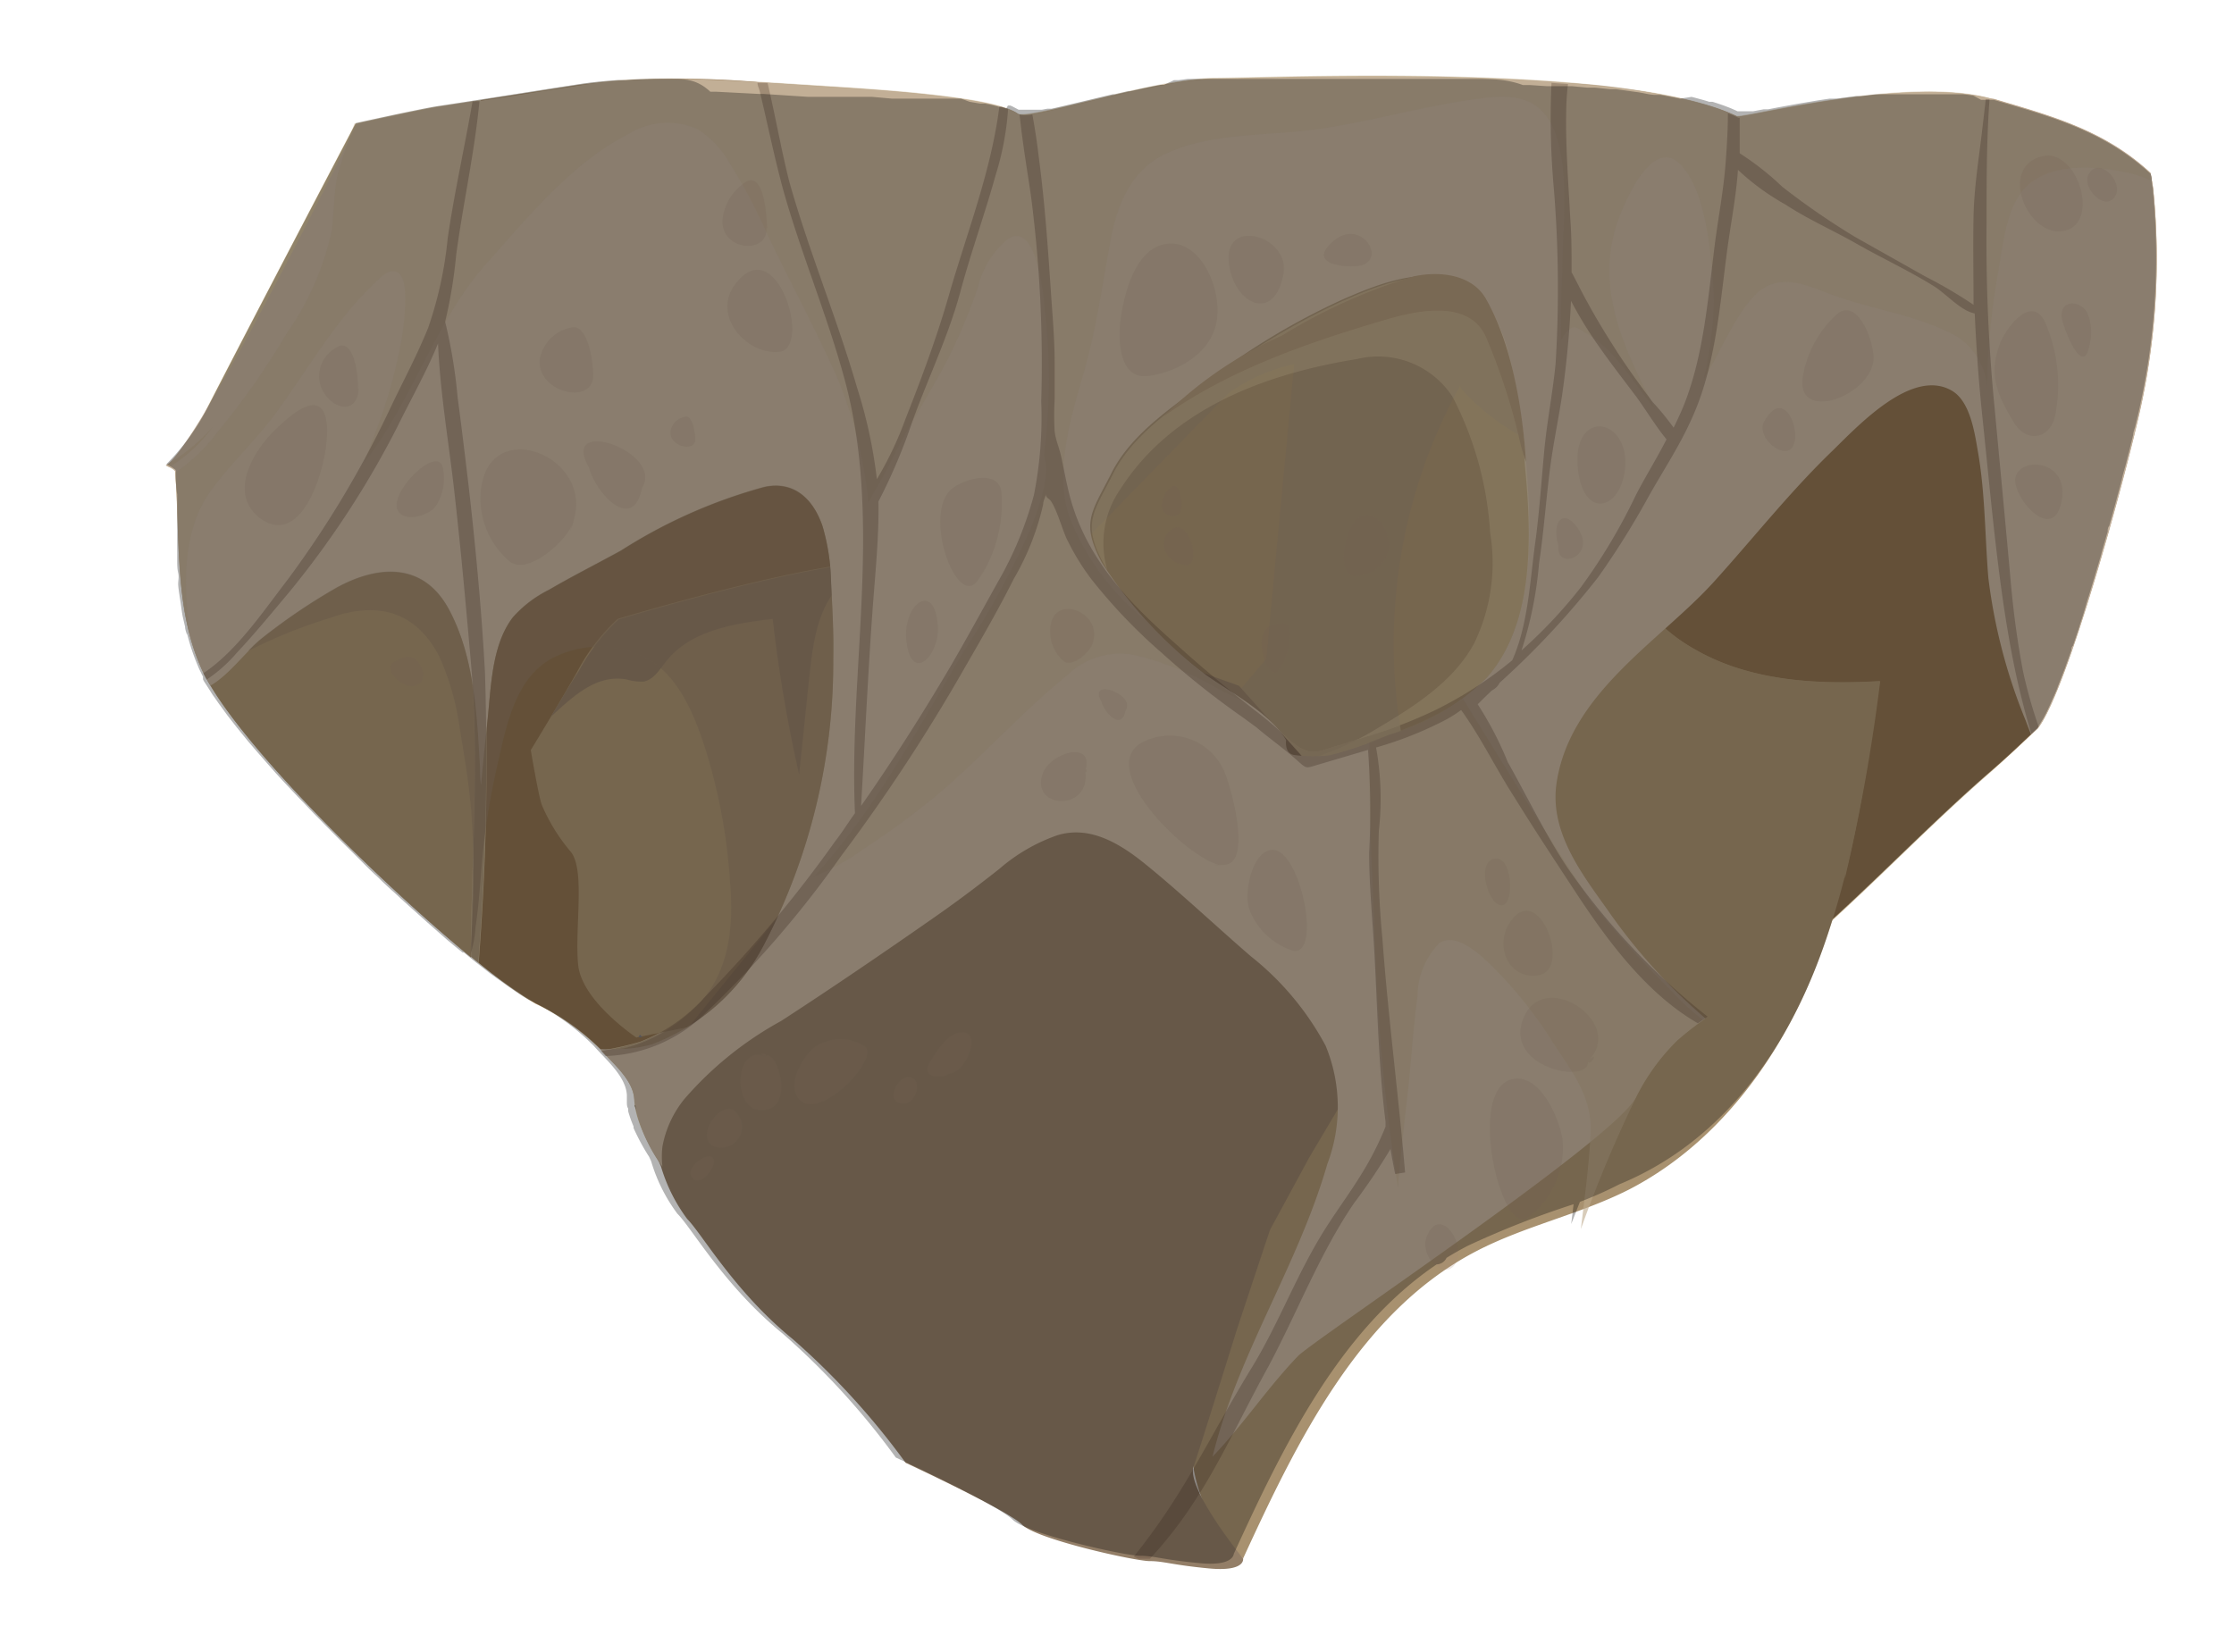 <svg xmlns="http://www.w3.org/2000/svg" viewBox="0 0 113.22 83.76"><defs><style>.cls-1{isolation:isolate;}.cls-2{fill:#cdba97;}.cls-3{fill:#a8916f;}.cls-4{fill:#8e7250;}.cls-20,.cls-5{opacity:0.4;}.cls-6{fill:#c1a68c;}.cls-7{fill:#a38e72;}.cls-21,.cls-8{opacity:0.5;}.cls-9{fill:#a38a73;}.cls-10{fill:#9a836c;}.cls-11{fill:#b79f88;}.cls-12{fill:#77777d;}.cls-13{fill:#937e67;}.cls-14{fill:#67676e;}.cls-15{fill:#a38671;}.cls-16,.cls-18,.cls-20,.cls-23,.cls-26{mix-blend-mode:multiply;}.cls-17{fill:#c4b29d;}.cls-18{opacity:0.6;}.cls-19{fill:#beaa8c;}.cls-21{mix-blend-mode:screen;}.cls-22{fill:#e4d3aa;}.cls-23{opacity:0.2;}.cls-24{fill:#a38973;}.cls-25{fill:#ad9577;}.cls-26,.cls-28{opacity:0.3;}.cls-27{fill:#513a2d;}</style></defs><g class="cls-1"><g id="Layer_1" data-name="Layer 1"><path class="cls-2" d="M109,8.81c.06.33.11.65.15,1a35.16,35.16,0,0,1-.72,11.11c-.84,3.73-3.66,14.06-5.15,16-.84.79-1.67,1.58-2.51,2.32-3.86,3.36-7.35,7.25-11.38,10.36C88,50.69,86.32,51.52,85,52.74a10.77,10.77,0,0,0-2.08,2.88C81.72,57.79,47,74.29,44,71.36a58.15,58.15,0,0,1-6.55-7.1c-1.93-2.6-5.16-6-5.31-8.54-.06-1-1.08-1.8-1.67-2.48a11.84,11.84,0,0,0-3.35-2.37c-3.9-2.23-15.25-13-16.95-17.06-1.36-3.09-1-6.56-1.3-9.88C8.89,23.63,18,6.28,18,6.28s3.33-.74,4.21-.87c2.35-.35,4.7-.73,7.05-1.09,3.84-.59,7.84-.23,11.7,0,2,.14,9.34.49,10.63,1.45.48.36,7-1.79,10-1.8s20.76-.8,26.44,1.93c.26.13,8.73-2.11,13-.86C104,5.92,106.65,6.64,109,8.81Z"/><path class="cls-3" d="M14.67,30a46.61,46.61,0,0,0,5.45-8.32c.68-1.39,1.48-2.79,2.07-4.24.11,2.58.57,5.16.85,7.72.32,2.86.58,5.74.83,8.61.43,4.94,0,9.84,0,14.76C19.22,44.7,12.43,38,10.5,34.45A7.38,7.38,0,0,0,12,33.09C12.94,32.09,13.83,31,14.67,30Z"/><path class="cls-4" d="M39.74,9.62c.9,3.2,2.19,6.25,3.07,9.45,2,7.19.24,14.75.56,22.12-.34.47-.67,1-1,1.42a65.21,65.21,0,0,1-6.6,7.89,8.75,8.75,0,0,1-3.34,2.31,14.15,14.15,0,0,1-1.93.43h0a11.84,11.84,0,0,0-3.35-2.37,24.71,24.71,0,0,1-2.89-2.07,135.69,135.69,0,0,0,.34-14.68c-.17-3.17-.47-6.33-.83-9.49-.18-1.5-.36-3-.56-4.51a25.66,25.66,0,0,0-.63-3.81,24.25,24.25,0,0,0,.61-3.44c.35-2.6.93-5.18,1.18-7.79l4.92-.76a43.12,43.12,0,0,1,9.16-.15c0,.15.09.3.12.45C39,6.29,39.29,8,39.74,9.62Z"/><path class="cls-4" d="M79.41,43.94c-1.11-1.69-2-3.54-3-5.32a17.34,17.34,0,0,0-1.52-2.92c.24-.24.48-.48.73-.71a.82.82,0,0,0,.38-.38,42.32,42.32,0,0,0,5-5.36,41.63,41.63,0,0,0,2.55-4.08c.74-1.32,1.59-2.59,2.21-4,1.13-2.49,1.38-5.41,1.73-8.14.18-1.47.49-2.94.59-4.42a12.16,12.16,0,0,0,2.41,1.76c1.16.76,2.42,1.31,3.63,2S96.76,13.73,98,14.5c.62.38,1.36,1.25,2.08,1.39.08,1.79.21,3.57.4,5.35.33,3.16.61,6.33,1.07,9.47.23,1.51.49,3,.86,4.5.16.64.33,1.32.55,2-.74.7-1.47,1.39-2.21,2-3.86,3.36-7.35,7.25-11.38,10.36-.91.7-1.89,1.29-2.84,1.94A35.1,35.1,0,0,1,79.41,43.94Z"/><g class="cls-5"><path class="cls-6" d="M21.69,16.64c-.54,1.33-1.22,2.61-1.84,3.9a51.23,51.23,0,0,1-5.27,8.84C13.33,31,12,33,10.33,34.13a3,3,0,0,1-.15-.32c-1.36-3.09-1-6.56-1.3-9.88,0,0,0-.06-.07-.1,2.77-1.41,4.91-4.5,6.57-7.14A19.67,19.67,0,0,0,18,10.81a14.63,14.63,0,0,0,.16-4.52c.65,0,3.28-.76,4.09-.88L24,5.13c-.4,2.32-.92,4.61-1.26,6.94A19.59,19.59,0,0,1,21.69,16.64Z"/></g><path class="cls-7" d="M78.72,9.51a62.26,62.26,0,0,1,.09,8.85c-.14,1.47-.43,2.91-.57,4.37s-.25,3.19-.47,4.77c-.26,1.92-.36,4.15-1.16,5.92A19.84,19.84,0,0,1,72.73,36a23.21,23.21,0,0,1-3.3,1.28l-1.88.59c-.77.24-1.12.42-1.84-.08l-.27-.19A18.68,18.68,0,0,0,63.59,36c-1.37-1.08-2.71-2.19-4-3.36C57.24,30.57,55,28.3,54.18,25c-.14-.57-.25-1.15-.37-1.73s-.3-.92-.36-1.41a14.39,14.39,0,0,1,0-1.61c0-.63,0-1.25,0-1.88,0-1.19-.11-2.39-.19-3.59-.15-2.24-.31-4.49-.6-6.71-.09-.76-.2-1.52-.34-2.27C54.13,5.5,59.08,4,61.64,4c1.92,0,10-.33,17,.16A39.68,39.68,0,0,0,78.72,9.51Z"/><g class="cls-8"><path class="cls-9" d="M45.9,21.18a17.88,17.88,0,0,1-1.46,3.08,24.36,24.36,0,0,0-1-4.63C42.41,16.11,41,12.75,40,9.2c-.4-1.58-.7-3.31-1.1-5l2,.13c1.73.12,7.24.39,9.66,1.06C50.23,8.7,49,11.8,48.08,15,47.47,17.09,46.7,19.15,45.9,21.18Z"/></g><g class="cls-8"><path class="cls-10" d="M86.88,12.31c-.35,2.76-.56,5.68-1.6,8.25-.15.36-.32.72-.49,1.07a13.43,13.43,0,0,0-1.07-1.31c-.64-.86-1.28-1.73-1.86-2.64s-1-1.6-1.44-2.41c-.27-.48-.52-1-.8-1.52,0-.92,0-1.84-.07-2.77-.08-1.51-.19-3-.21-4.53,0-.76,0-1.5.1-2.24a30.84,30.84,0,0,1,8.1,1.48c0,.82-.05,1.64-.11,2.45C87.33,9.55,87.06,10.92,86.88,12.31Z"/></g><g class="cls-5"><path class="cls-11" d="M80.11,29.78a24.56,24.56,0,0,1-3,3.19A19.58,19.58,0,0,0,78,28.55c.23-1.52.34-3.06.53-4.59.16-1.33.44-2.62.64-3.94q.34-2.39.45-4.77A19.76,19.76,0,0,0,81,17.51c.62.89,1.28,1.74,1.93,2.6.52.69,1,1.49,1.55,2.16-.51,1-1.08,1.9-1.57,2.86A28.88,28.88,0,0,1,80.11,29.78Z"/></g><path class="cls-3" d="M32.25,52.59s-2.77-1.84-2.95-3.69.37-4.8-.37-5.72a9.31,9.31,0,0,1-1.48-2.4c-.18-.55-.55-2.76-.55-2.76s1.47-2.4,2.4-4.06a9.92,9.92,0,0,1,2-2.59s10.33-3.13,14-2.95a22.71,22.71,0,0,0,6.46-.74h2.95s6.64-6.82,7.56-7.75a8.88,8.88,0,0,1,3.32-1.47L64.17,33.4S55.31,43.92,53.1,46.13a28,28,0,0,0-2.59,2.77Z"/><path class="cls-3" d="M63.61,64C62,70.3,60.29,71.78,60.48,74.36A8,8,0,0,0,63,79C65.76,73,68.93,66.47,74.84,63.41c2.47-1.28,5.25-1.86,7.73-3.12C87,58,90.16,53.73,92,49.1s2.57-9.64,3.27-14.58c-3.19.19-6.56,0-9.33-1.58-1.77-1-3.47-2.63-3.64-4.68a18,18,0,0,0-.08-2.08c-.36-1.8-2.29-2.76-4-3.41S74.56,21.3,74,19.55a27.05,27.05,0,0,0-3,17.52l0,.58-1.29,5s1.85,6.27.56,8.12A42.67,42.67,0,0,0,63.61,64Z"/><path class="cls-3" d="M82.75,29.78a61,61,0,0,0-3.86,8.33l6.14-3a4,4,0,0,1,1.78-.56c1.49,0,2.41,1.65,3.77,2.27a10.73,10.73,0,0,1,1.68.68c1,.68,1.13,2.09,1.15,3.31l.09,3.72a92.71,92.71,0,0,0,1.79-10c-3.19.19-6.56,0-9.33-1.58A8.07,8.07,0,0,1,82.75,29.78Z"/><path class="cls-3" d="M61,74.12a15.64,15.64,0,0,1,1.52-5.51c1.2-2.63,2.76-5.14,3.42-8a6.29,6.29,0,0,1,.41-1.36,5.16,5.16,0,0,1,1-1.21c2.91-3,5.7-6.94,4.72-11-.55-2.26-2.22-4.54-1.29-6.67a10.6,10.6,0,0,1,1.9-2.35c1.32-1.53,1.92-3.53,2.71-5.4,1.3-3.11,3.5-6.18,6.42-7.63a7.5,7.5,0,0,0-3.52-2.28A12.06,12.06,0,0,1,74,19.65c-.43,5.19-3.75,9.47-2.54,13.8a5.21,5.21,0,0,1,.36,1.9,4.19,4.19,0,0,1-.51,1.38c-.11.23-.22.47-.32.7v.22l-1.29,5s1.36,4.64.93,7.11a3.73,3.73,0,0,1,.06,1.93,5,5,0,0,1-.94,1.61l-2.67,3.46c-.59.76-1.17,1.54-1.69,2.35A32.68,32.68,0,0,0,63.61,64c-1.25,4.74-2.5,6.74-3,8.55A6.3,6.3,0,0,0,61,74.12Z"/><path class="cls-12" d="M32.35,52.57l.21,0-.13-.12A.8.8,0,0,1,32.35,52.57Z"/><path class="cls-13" d="M62.79,34.76l-5.88-2.11-1.81.75L41.84,43.5l-6.93,8.55-2.75,4,1.34,3.08a8.42,8.42,0,0,0,1.33,2.66c.74.74,2.4,3.69,5.35,6.09a38.14,38.14,0,0,1,5.72,6.27s5.17,2.4,5.91,3.14,5.72,1.84,6.45,1.84,1.11.19,3,.37S63,79,63,79s-2.88-3.55-2.51-4.65,2.21-7,2.21-7l1.66-5,2-3.69L69,54.21l1.3-3.51.18-2.58-.18-2.59-.56-3Z"/><path class="cls-14" d="M61.4,36.17c.1-.19.18-.38.27-.58l0,0Z"/><path class="cls-13" d="M27.91,36.34c1.19-1.1,2.34-2.17,3.85-1.9a2.58,2.58,0,0,0,.86.11c.51-.1.81-.61,1.12-1,1.23-1.59,3.43-1.94,5.42-2.18a72.6,72.6,0,0,0,1.34,7.89c.18-1.69.35-3.38.53-5.07s.45-3.63,1.78-4.74a4.86,4.86,0,0,1,2.72-1h-.18c-3.69-.18-14,2.95-14,2.95a9.92,9.92,0,0,0-2,2.59C28.88,34.7,28.36,35.59,27.91,36.34Z"/><path class="cls-11" d="M108.42,20.9c-.83,3.68-3.58,13.78-5.09,15.92a24.81,24.81,0,0,1-.78-2.75c-.29-1.5-.49-3-.63-4.54-.26-2.91-.54-5.83-.81-8.74a86.41,86.41,0,0,1-.42-9.52c0-2.1,0-4.18.15-6.26l.2,0c2.91.86,5.61,1.58,7.95,3.75.06.33.11.65.15,1A35.16,35.16,0,0,1,108.42,20.9Z"/><g class="cls-8"><path class="cls-15" d="M100,10.89c0,1.5,0,3,0,4.49A23.45,23.45,0,0,0,97.55,14L94,12a38,38,0,0,1-3.67-2.53,14.18,14.18,0,0,0-2.16-1.7c0-.61,0-1.21,0-1.8.77,0,8.32-1.95,12.51-1l-.18,1.54C100.3,8,100.06,9.41,100,10.89Z"/></g><path class="cls-11" d="M52.21,9.87a65.55,65.55,0,0,1,.53,10.48,20.37,20.37,0,0,1-.37,4.75,18.35,18.35,0,0,1-1.85,4.45c-.8,1.44-1.59,2.89-2.42,4.31-1.41,2.39-2.9,4.73-4.49,7,.2-3.4.35-6.79.6-10.18.13-1.73.31-3.51.28-5.25a28.66,28.66,0,0,0,1.7-4c.79-2.2,1.85-4.38,2.46-6.66.54-2,1.22-3.88,1.77-5.85a14.66,14.66,0,0,0,.63-3.23.86.86,0,0,0,0-.16,2.27,2.27,0,0,1,.54.26l0,0a4.17,4.17,0,0,1,.06.43C51.83,7.46,52,8.66,52.21,9.87Z"/><g class="cls-16"><path class="cls-17" d="M109.14,9.79c0-.33-.09-.65-.15-1-2.34-2.17-5-2.89-7.95-3.75-4.23-1.25-12.7,1-13,.86C82.4,3.19,64.63,4,61.64,4s-9.56,2.16-10,1.8C50.31,4.83,43,4.48,41,4.34c-3.86-.25-7.86-.61-11.7,0-2.35.36-4.7.74-7,1.09-.88.13-4.21.87-4.21.87S10.07,22.65,8.4,23.59c.33.17.49.25.48.34.25,3.32-.06,6.79,1.3,9.88a7.17,7.17,0,0,0,.49.94c1-.57,1.87-1.85,2.72-2.48a30.31,30.31,0,0,1,3.7-2.49c2.07-1.12,4.38-1.3,5.68,1.15s1.4,5.41,1.56,8c0,.29,0,.59.05.88.09-1,.2-2.08.31-3.12.2-1.78.2-3.95,1.3-5.39a6,6,0,0,1,1.82-1.39c1.2-.7,2.45-1.33,3.67-2a26.29,26.29,0,0,1,7.26-3.22c1.43-.31,2.45.52,2.95,2a10.85,10.85,0,0,1,.43,2.84c.06,1.29.14,2.56.11,3.86A30.94,30.94,0,0,1,38.7,47.92a10.61,10.61,0,0,1-5.62,5,7.9,7.9,0,0,1-2.66.25l.06.06c.59.68,1.61,1.52,1.67,2.48a7.48,7.48,0,0,0,1.42,3.42,4.61,4.61,0,0,1,0-1,5.33,5.33,0,0,1,1.13-2.44,17.75,17.75,0,0,1,4.89-3.94c2.54-1.65,5.05-3.36,7.53-5.09,1.2-.83,2.38-1.71,3.53-2.62a9,9,0,0,1,2.93-1.7c1.68-.52,3.22.44,4.54,1.52,1.79,1.46,3.51,3.09,5.27,4.61A14.53,14.53,0,0,1,67.18,53a8.13,8.13,0,0,1,.09,6c-1.49,5.17-4.53,9.61-5.82,14.84,1.53-1.59,2.79-3.5,4.33-5.1.79-.82,15.94-10.91,17.11-13.08A10.77,10.77,0,0,1,85,52.74a15.31,15.31,0,0,1,1.43-1.12,29,29,0,0,1-4.84-5.33c-1.29-1.84-3.06-4-2.71-6.55.66-4.62,5.3-7.27,8-10.27,2-2.21,3.85-4.56,6-6.63,1.31-1.28,4-4.17,6-3.06,1,.54,1.21,2.25,1.39,3.28.34,2.05.33,4.16.5,6.23a27.92,27.92,0,0,0,1.89,7.23c.09.24.18.48.28.72l.35-.33c1.49-1.95,4.31-12.28,5.15-16A35.16,35.16,0,0,0,109.14,9.79ZM75.33,34.37a11.85,11.85,0,0,1-5,2.9,18.4,18.4,0,0,1-2.88,1,6.74,6.74,0,0,1-1.85,0c-.52-.06-.42-.75-.42-.75-.72-1.29-2.83-2.45-4-3.26a21.9,21.9,0,0,1-5.34-5.75c-1.07-2-.53-2.53.45-4.45,1-2.07,3.19-3.47,4.92-4.77a35.21,35.21,0,0,1,6.79-4.09c1.7-.75,3.76-1.57,5.61-1.06,1.46.4,2.23,1.93,2.68,3.4a32.91,32.91,0,0,1,1,6.12C77.63,27.24,77.77,31.63,75.33,34.37Z"/></g><g class="cls-18"><path class="cls-19" d="M85,52.74a10.77,10.77,0,0,0-2.08,2.88,65.37,65.37,0,0,0-2.8,6.68c.19-1.62.42-3.25.49-4.86.09-1.83-.94-3.12-1.86-4.53a21.85,21.85,0,0,0-3.29-4.09c-.57-.54-1.72-1.57-2.53-1a3.92,3.92,0,0,0-1.09,2.67c-.23,1.71-.32,3.43-.52,5.14-.17,1.53-.35,3-.47,4.58a101.35,101.35,0,0,1-1.21-13.71c-.12-2.41-.22-4.81-.24-7.22,0-.55,0-1.11,0-1.67l1-.38a15.24,15.24,0,0,0,3.75-1.81c2.11,3.45,4.25,6.89,6.46,10.26a47.61,47.61,0,0,0,4,4.44,12.28,12.28,0,0,0,1.72,1.59A14.67,14.67,0,0,0,85,52.74Z"/></g><g class="cls-20"><path class="cls-19" d="M107.69,8.73c-1.45-.3-3.45-.45-4.73.5s-1.43,3.14-1.69,4.57a37.15,37.15,0,0,0-.57,5.85A3.3,3.3,0,0,0,99.07,17c-2-1.07-4.35-1.32-6.47-2.15-1.24-.49-2.58-1-3.66.12s-1.72,2.86-2.6,4.26a19.16,19.16,0,0,0,.37-2.07,13.42,13.42,0,0,0,.1-3c-.17-1.75-.39-4.39-1.57-5.74-1.49-1.7-3,2-3.35,3.11-1,3.36.54,6.34,2,9.22-1.13-1.35-2-3-3.51-3.86-.48-.27-.57-.49-1-.05a1.88,1.88,0,0,0-.27.42c0-1.2,0-2.39.07-3.59,0-2.09.36-4.77-.31-6.78S76.69,4.75,75,5c-2.68.34-5.29,1.11-8,1.52s-5.57.15-8,1.32c-1.61.78-2.36,2.44-2.7,4.28-.43,2.28-.72,4.5-1.36,6.73s-1.49,4.94-.77,7.27a12.47,12.47,0,0,0,4,5.4,22.81,22.81,0,0,0,3,2.77c.51.36,1.22.8,1.91,1.29-.5-.24-1-.48-1.49-.74a15.22,15.22,0,0,0-4.13-1.64,3.8,3.8,0,0,0-3.33,1c-2.4,1.94-4.47,4.31-6.84,6.27a40.69,40.69,0,0,1-3.48,2.54,11.67,11.67,0,0,1-2.56,1.42c3.06-3.3,5.32-7.59,7.65-11.51a41,41,0,0,0,3.36-6.19c.35-.93,1-2.55.65-3.66A30.07,30.07,0,0,0,53,16.16c-.08-.77-.36-5-1.91-4.05a4.56,4.56,0,0,0-1.53,2.48,29.06,29.06,0,0,1-1.72,4c-.93,1.71-2,3.35-2.83,5.09-.31.61-.7,1.2-1,1.82a21.8,21.8,0,0,0-1.56-6.3c-1.11-2.51-2.43-4.92-3.6-7.4A26.38,26.38,0,0,0,37,8.32a5,5,0,0,0-1.63-1.76,3.7,3.7,0,0,0-3.46.21C29,8.23,26.77,11,24.59,13.44c-2.56,2.91-3.75,7-6.13,10l.4-1.11a25.66,25.66,0,0,0,1.51-5.25c.07-.55.47-3-.27-3.29-.3-.13-.59.08-.82.29a17.81,17.81,0,0,0-1.86,2c-1.16,1.47-2.16,3.08-3.25,4.61s-2.4,2.71-3.48,4.19c-1.45,2-1.4,4.72-1.06,7.31-.71-2.65-.55-5.5-.75-8.24A9,9,0,0,0,11,21.92a38,38,0,0,0,3.51-5,14.36,14.36,0,0,0,2.28-5.14c.13-.91.12-1.85.28-2.75.09-.53.9-2.78.9-2.78s3.33-.74,4.21-.87c2.35-.35,4.7-.73,7.05-1.09,3.84-.59,7.84-.23,11.7,0,2,.14,9.34.49,10.63,1.45.48.36,7-1.79,10-1.8s20.76-.8,26.44,1.93c.26.13,8.73-2.11,13-.86,2.91.86,5.61,1.58,7.95,3.75,0,.13,0,.27.06.4A5.34,5.34,0,0,0,107.69,8.73Z"/></g><g class="cls-18"><path class="cls-19" d="M8.58,23.68l-.18-.09a10,10,0,0,0,2.38-1.95A7.57,7.57,0,0,1,8.58,23.68Z"/></g><g class="cls-21"><path class="cls-13" d="M42.23,33.37A30.94,30.94,0,0,1,38.7,47.92a10.61,10.61,0,0,1-5.62,5,5.94,5.94,0,0,1-1.73.25c.26,0,.52-.1.77-.17A7.68,7.68,0,0,0,35,51.29c1.87-1.63,2.22-4,2-6.59a28.64,28.64,0,0,0-1.3-6.89c-.57-1.74-1.37-3.6-2.95-4.46a5.19,5.19,0,0,0-4.73,0c-1.91,1-2.36,3.43-2.84,5.56a36.53,36.53,0,0,0-.79,5.22c-.08,1-.15,1.92-.29,2.87a5.75,5.75,0,0,1-.28,1.45l0,0a50,50,0,0,0,.09-7c-.11-1.52-.35-3-.61-4.52a13,13,0,0,0-1.05-3.68c-1.25-2.39-3.28-2.74-5.52-1.93A25.85,25.85,0,0,0,12.57,33a7,7,0,0,1,.82-.75,30.31,30.31,0,0,1,3.7-2.49c2.07-1.12,4.38-1.3,5.68,1.15s1.4,5.41,1.56,8c0,.29,0,.59.05.88.09-1,.2-2.08.31-3.12.2-1.78.2-3.95,1.3-5.39a6,6,0,0,1,1.82-1.39c1.2-.7,2.45-1.33,3.67-2a26.29,26.29,0,0,1,7.26-3.22c1.43-.31,2.45.52,2.95,2a10.85,10.85,0,0,1,.43,2.84C42.18,30.8,42.26,32.07,42.23,33.37Z"/><g class="cls-18"><path class="cls-22" d="M75.33,34.37a11.85,11.85,0,0,1-5,2.9,18.4,18.4,0,0,1-2.88,1,4.34,4.34,0,0,1-.63.06,15.35,15.35,0,0,0,3-1.42c1.76-1.05,3.83-2.33,4.89-4.3A9.33,9.33,0,0,0,75.52,27a17.18,17.18,0,0,0-1.9-6.88,4.5,4.5,0,0,0-4.85-1.92c-4.42.71-9.33,2.41-12,6.61a4.78,4.78,0,0,0-.65,4.08l-.2-.34c-1.07-2-.53-2.53.45-4.45,1-2.07,3.19-3.47,4.92-4.77a35.21,35.21,0,0,1,6.79-4.09c1.7-.75,3.76-1.57,5.61-1.06,1.46.4,2.23,1.93,2.68,3.4a32.91,32.91,0,0,1,1,6.12C77.63,27.24,77.77,31.63,75.33,34.37Z"/></g></g><g class="cls-23"><path class="cls-24" d="M29,26.58c-.34.88-2.26,2.6-3.17,1.88a4.19,4.19,0,0,1-1.48-3.22c.08-4.46,6-2.14,4.65,1.34C28.65,27.59,29.3,25.88,29,26.58Z"/><path class="cls-24" d="M32.54,24.72c-.45,2.34-2.36.27-2.68-1-1.56-2.7,3.82-.81,2.68,1Z"/><path class="cls-24" d="M62,43.87c-1.61-.06-6.88-5.2-3.87-6.35A3,3,0,0,1,62,39c.37.76,1.52,4.88,0,4.83C60.77,43.83,62.47,43.88,62,43.87Z"/><path class="cls-24" d="M65.56,48.2a3.51,3.51,0,0,1-2.2-2c-.38-.81.08-3.07,1.11-3.12C65.89,43,67,48.39,65.56,48.2Z"/><path class="cls-24" d="M55,39.08c.3,2.06-2.72,1.94-2.18.2.36-1.15,2.68-1.8,2.18-.2C55.06,39.35,55.11,38.79,55,39.08Z"/><path class="cls-24" d="M49.63,29.3c-1,1.78-2.82-2.86-1.53-4.39.46-.54,2.45-1.23,2.65,0a7,7,0,0,1-1.12,4.42C49.38,29.76,50.38,28,49.63,29.3Z"/><path class="cls-24" d="M47.53,31.76c.09,1.47-1.34,2.91-1.59.75-.22-1.91,1.46-3.11,1.59-.75C47.54,31.88,47.52,31.48,47.53,31.76Z"/><path class="cls-24" d="M61.69,16.06c-.17,1.84-2.06,2.83-3.53,3s-1.51-1.89-1.36-2.93c.2-1.36.74-3.4,2.16-3.74,1.74-.41,2.89,2,2.73,3.65C61.52,17.88,61.81,14.8,61.69,16.06Z"/><path class="cls-24" d="M65.05,13.83c-.41,2.54-2.46,1.65-2.76-.41-.36-2.48,3.07-1.46,2.76.41C64.92,14.69,65.26,12.58,65.05,13.83Z"/><path class="cls-24" d="M69.06,13.43c-.45.18-2.73.08-1.7-1,1.43-1.58,2.93.57,1.7,1Z"/><path class="cls-24" d="M82.37,23.58c-.11,2.22-2.08,2.84-2.39.27-.38-3.12,2.5-2.75,2.39-.27C82.33,24.38,82.38,23.23,82.37,23.58Z"/><path class="cls-24" d="M80.06,26.93c.74,1.3-1.2,2-1.08.72-.4-1.37.39-1.92,1.08-.72C80.23,27.24,80.05,26.92,80.06,26.93Z"/><path class="cls-24" d="M77.47,61.7c-1.36,1.16-3.19-6.5-.81-7,1.34-.29,2.31,1.83,2.52,3a4.41,4.41,0,0,1-1.71,4Z"/><path class="cls-24" d="M80.48,53.77c.17,1.28-4.57.32-3.17-2.37,1.16-2.22,5.1.55,3.17,2.37C80.53,54.17,81.12,53.17,80.48,53.77Z"/><path class="cls-24" d="M78,49.43c-1.52.28-2.33-1.49-1.43-2.75,1.43-2,3.09,2.44,1.43,2.75Z"/><path class="cls-24" d="M75.9,45.83c-.55-.3-1.06-2.2-.11-2.31s1,2.83.11,2.31C75.62,45.68,76.23,46,75.9,45.83Z"/><path class="cls-24" d="M73.84,63.9c-.5,1.21-2-.23-1.51-1.27.63-1.5,1.9.3,1.51,1.27C73.74,64.13,73.93,63.67,73.84,63.9Z"/><path class="cls-24" d="M22.42,23.62a2.6,2.6,0,0,1-.31,2c-.3.49-1.59.9-1.94.27-.49-.88,1.88-3.26,2.25-2.27C22.63,24.16,22.31,23.33,22.42,23.62Z"/><path class="cls-24" d="M20.17,33.48c.95-.83,1.86,1.11.8,1.3-.7.13-1.78-1.12-.8-1.3C20.3,33.37,20,33.51,20.17,33.48Z"/><path class="cls-24" d="M43.77,53c1,.5-2.29,4-3.31,2.67-.57-.75.19-2,.71-2.5a2.27,2.27,0,0,1,2.6-.17Z"/><path class="cls-24" d="M38.77,53.55c.59-.5,1.62,2.77-.2,2.72-1.5,0-1.34-3.38.2-2.72C39,53.39,38.26,53.33,38.77,53.55Z"/><path class="cls-24" d="M37.34,56.42a1.06,1.06,0,0,1-.94,1.75c-1.48-.28.25-2.7.94-1.75Z"/><path class="cls-24" d="M36.19,58.88c0,.43-.78,1.34-1.14.78s1.11-1.52,1.14-.78C36.2,59.09,36.18,58.61,36.19,58.88Z"/><path class="cls-24" d="M48.62,52.34c1.18-.23.45,2-.54,2.09-.34.24-1.39.21-1-.5.31-.55.88-1.47,1.52-1.59C49,52.27,48.27,52.4,48.62,52.34Z"/><path class="cls-24" d="M46,54.6c.78-.06.51,1.29-.16,1.33-1,.07-.45-1.29.16-1.33Z"/><path class="cls-24" d="M13.19,26.27c-1.65-1.23-.36-3.4.72-4.45.74-.72,2.48-2.35,2.66-.25.14,1.7-1.15,6.35-3.38,4.7C12.15,25.49,15.46,28,13.19,26.27Z"/><path class="cls-24" d="M18.19,19.6c-.06,1.76-1.82.95-2-.3a1.65,1.65,0,0,1,.82-1.66c.93-.64,1.15,1.42,1.13,2C18.18,19.94,18.2,19.4,18.19,19.6Z"/><path class="cls-24" d="M39.51,17.83c-1.71.2-3.64-2-2.06-3.65,2-2.19,3.66,3.46,2.06,3.65C38.6,17.94,39.88,17.78,39.51,17.83Z"/><path class="cls-24" d="M38.85,11.54c.07,1.44-2.45,1.15-2.22-.52a2.63,2.63,0,0,1,1-1.68c1.11-.95,1.23,1.7,1.25,2.2C38.86,11.77,38.84,11.23,38.85,11.54Z"/><path class="cls-24" d="M94.94,18.32c-.27,1.81-3.87,3.07-3.58.84a5.49,5.49,0,0,1,1.7-3.2c1.08-1,2,1.49,1.88,2.36Z"/><path class="cls-24" d="M90.42,22.86c-.63-.06-1.35-.93-1-1.51,1.21-2.15,2.24,1.61,1,1.51Z"/><path class="cls-24" d="M104.17,21c-.25,1.3-1.49,1.47-2.12.39-.78-1.31-1.32-2.36-.68-4,.31-.79,1.63-2.54,2.3-1a8,8,0,0,1,.5,4.61Z"/><path class="cls-24" d="M104.51,25.22c-.29,2.18-2,.6-2.33-.56-.47-1.52,2.61-1.61,2.33.56C104.43,25.84,104.56,24.81,104.51,25.22Z"/><path class="cls-24" d="M105.87,17.59c-.33,1.59-1.4-1.17-1.39-1.6,0-.86,1-.7,1.29-.16a2.54,2.54,0,0,1,.1,1.76C105.77,18,105.93,17.25,105.87,17.59Z"/><path class="cls-24" d="M104.49,11.72c-1.74.22-3.22-3.24-1-3.8,1.81-.47,3.05,3.55,1,3.8Z"/><path class="cls-24" d="M107.05,10.11c-.54.46-1.56-.67-1.19-1.29.57-1,2,.65,1.19,1.29Z"/><path class="cls-24" d="M30.06,19.1c-.07,1.42-2.82.81-2.71-.86a2,2,0,0,1,1.57-1.63c.91-.28,1.17,1.92,1.14,2.49C30,19.48,30.1,18.46,30.06,19.1Z"/><path class="cls-24" d="M55.37,32.65c-.16.41-1,1.2-1.46.87A2,2,0,0,1,53.22,32c0-2.05,2.76-1,2.15.62C55.19,33.11,55.49,32.33,55.37,32.65Z"/><path class="cls-24" d="M57.05,36c-.21,1.08-1.08.13-1.23-.44-.72-1.24,1.76-.37,1.23.44Z"/><path class="cls-24" d="M64.84,33.9c-.45.82-1.3-1.31-.7-2,.21-.25,1.12-.56,1.21,0a3.21,3.21,0,0,1-.51,2Z"/><path class="cls-24" d="M70.39,27.81a1.76,1.76,0,0,1-1.63,1.39c-.67.09-.7-.87-.63-1.34.1-.63.35-1.57,1-1.72.8-.19,1.33.92,1.26,1.67S70.44,27.23,70.39,27.81Z"/><path class="cls-24" d="M60.19,28.63c-.79.09-1.68-.91-.95-1.68.94-1,1.68,1.59.95,1.68Z"/><path class="cls-24" d="M59.88,25.73c0,.67-1.13.53-1-.23a1.23,1.23,0,0,1,.44-.78c.52-.43.57.79.58,1S59.87,25.59,59.88,25.73Z"/><path class="cls-24" d="M35.23,22.28c0,.65-1.3.37-1.25-.4a.9.9,0,0,1,.72-.75c.42-.13.54.89.53,1.15S35.24,22,35.23,22.28Z"/></g><path class="cls-25" d="M77.34,23.41a8.5,8.5,0,0,1-.3-1,31.29,31.29,0,0,0-1.71-5.28c-.84-2-3.56-1.38-5.12-.92-3.84,1.13-7.88,2.51-11.24,4.9,0,0,0,0,0,0a19.83,19.83,0,0,1,6-4.1,28.12,28.12,0,0,1,6.68-3c1.22-.27,2.89-.14,3.63,1.09C76.65,17.48,77.17,20.83,77.34,23.41Z"/><g class="cls-26"><path class="cls-27" d="M22.56,16.31a25.66,25.66,0,0,1,.63,3.81c.2,1.5.38,3,.56,4.51.36,3.16.66,6.32.83,9.49a135.69,135.69,0,0,1-.34,14.68l-.36-.3c0-4.92.42-9.82,0-14.76-.25-2.87-.51-5.75-.83-8.61-.28-2.56-.74-5.14-.85-7.72-.59,1.45-1.39,2.85-2.07,4.24A46.61,46.61,0,0,1,14.67,30C13.83,31,12.94,32.09,12,33.09a7.38,7.38,0,0,1-1.53,1.36c-.06-.11-.12-.21-.17-.32C12,33,13.33,31,14.58,29.38a51.23,51.23,0,0,0,5.27-8.84c.62-1.29,1.3-2.57,1.84-3.9a19.59,19.59,0,0,0,1-4.57c.34-2.33.86-4.62,1.26-6.94l.35,0c-.25,2.61-.83,5.19-1.18,7.79A24.25,24.25,0,0,1,22.56,16.31Z"/><path class="cls-27" d="M71.21,59.43c-.34-4-.86-7.9-1.15-11.87a42.94,42.94,0,0,1-.18-5.44,14.62,14.62,0,0,0-.14-4.23,18.75,18.75,0,0,0,3.56-1.42,6.28,6.28,0,0,0,.75-.48c1,1.38,1.75,2.95,2.68,4.39,1,1.62,2.07,3.24,3.12,4.84,1.67,2.55,3.65,5.18,6.2,6.65l.49-.34a35.1,35.1,0,0,1-7.13-7.59c-1.11-1.69-2-3.54-3-5.32a17.34,17.34,0,0,0-1.52-2.92c.24-.24.48-.48.73-.71a.82.82,0,0,0,.38-.38,42.32,42.32,0,0,0,5-5.36,41.63,41.63,0,0,0,2.55-4.08c.74-1.32,1.59-2.59,2.21-4,1.13-2.49,1.38-5.41,1.73-8.14.18-1.47.49-2.94.59-4.42a12.16,12.16,0,0,0,2.41,1.76c1.16.76,2.42,1.31,3.63,2S96.76,13.73,98,14.5c.62.38,1.36,1.25,2.08,1.39.08,1.79.21,3.57.4,5.35.33,3.16.61,6.33,1.07,9.47.23,1.51.49,3,.86,4.5.16.64.33,1.32.55,2l.3-.28.06-.09a24.81,24.81,0,0,1-.78-2.75c-.29-1.5-.49-3-.63-4.54-.26-2.91-.54-5.83-.81-8.74a86.41,86.41,0,0,1-.42-9.52c0-2.1,0-4.18.15-6.26l-.19,0-.18,1.54c-.17,1.46-.41,2.91-.44,4.39s0,3,0,4.49A23.45,23.45,0,0,0,97.55,14L94,12a38,38,0,0,1-3.67-2.53,14.18,14.18,0,0,0-2.16-1.7c0-.61,0-1.21,0-1.8h-.06c-.17-.08-.35-.16-.54-.23,0,.82-.05,1.64-.11,2.45-.1,1.41-.37,2.78-.55,4.17-.35,2.76-.56,5.68-1.6,8.25-.15.36-.32.72-.49,1.07a13.43,13.43,0,0,0-1.07-1.31c-.64-.86-1.28-1.73-1.86-2.64s-1-1.6-1.44-2.41c-.27-.48-.52-1-.8-1.52,0-.92,0-1.84-.07-2.77-.08-1.51-.19-3-.21-4.53,0-.76,0-1.5.1-2.24l-.84-.06a39.68,39.68,0,0,0,.12,5.36,62.26,62.26,0,0,1,.09,8.85c-.14,1.47-.43,2.91-.57,4.37s-.25,3.19-.47,4.77c-.26,1.92-.36,4.15-1.16,5.92A19.84,19.84,0,0,1,72.73,36a23.21,23.21,0,0,1-3.3,1.28l-1.88.59c-.77.24-1.12.42-1.84-.08l-.27-.19A18.68,18.68,0,0,0,63.59,36c-1.37-1.08-2.71-2.19-4-3.36C57.24,30.57,55,28.3,54.18,25c-.14-.57-.25-1.15-.37-1.73s-.3-.92-.36-1.41a14.39,14.39,0,0,1,0-1.61c0-.63,0-1.25,0-1.88,0-1.19-.11-2.39-.19-3.59-.15-2.24-.31-4.49-.6-6.71-.09-.76-.2-1.52-.34-2.27a1.65,1.65,0,0,1-.66,0,4.17,4.17,0,0,1,.06.43c.14,1.22.34,2.42.52,3.63a65.55,65.55,0,0,1,.53,10.48,20.37,20.37,0,0,1-.37,4.75,18.35,18.35,0,0,1-1.85,4.45c-.8,1.44-1.59,2.89-2.42,4.31-1.41,2.39-2.9,4.73-4.49,7,.2-3.4.35-6.79.6-10.18.13-1.73.31-3.51.28-5.25a28.66,28.66,0,0,0,1.7-4c.79-2.2,1.85-4.38,2.46-6.66.54-2,1.22-3.88,1.77-5.85a14.66,14.66,0,0,0,.63-3.23.86.86,0,0,0,0-.16,3.68,3.68,0,0,0-.43-.13C50.23,8.7,49,11.8,48.08,15c-.61,2.12-1.38,4.18-2.18,6.21a17.88,17.88,0,0,1-1.46,3.08,24.36,24.36,0,0,0-1-4.63C42.41,16.11,41,12.75,40,9.2c-.4-1.58-.7-3.31-1.1-5l-.51,0c0,.15.09.3.12.45.4,1.67.74,3.35,1.19,5,.9,3.2,2.19,6.25,3.07,9.45,2,7.19.24,14.75.56,22.12-.34.47-.67,1-1,1.42a65.21,65.21,0,0,1-6.6,7.89,8.75,8.75,0,0,1-3.34,2.31,14.15,14.15,0,0,1-1.93.43l.23.26a7.58,7.58,0,0,0,4.68-1.82,53.62,53.62,0,0,0,7.26-8.32,91.07,91.07,0,0,0,6.21-9.45c.87-1.51,1.74-3,2.54-4.6a13.26,13.26,0,0,0,1.49-3.78c0-.17.1-.34.14-.51l0,0s0,.05,0,.08a.38.38,0,0,0,.13.15c.35.22.74,1.76,1,2.19a11.86,11.86,0,0,0,1.18,1.9,27.5,27.5,0,0,0,3.53,3.7,42.21,42.21,0,0,0,4.16,3.31l.67.49c.63.54,1.29,1,1.92,1.55s.53.54,1.1.37L69,38.11l.33-.1a41.33,41.33,0,0,1,.06,5.22c0,1.72.18,3.45.27,5.17.15,2.82.21,5.66.56,8.46v0l0,.25a15.64,15.64,0,0,1-1.2,2.37c-.69,1.13-1.5,2.18-2.17,3.32-1.28,2.16-2.17,4.54-3.5,6.67C61.21,73,60,75.75,57.46,78.9l.22.11h.6c2.79-3,4-6.11,6-9.74,1.48-2.77,2.59-5.71,4.34-8.28a30.71,30.71,0,0,0,1.85-2.75c.07.42.15.85.24,1.27ZM84.46,22.27c-.51,1-1.08,1.9-1.57,2.86a28.88,28.88,0,0,1-2.78,4.65,24.56,24.56,0,0,1-3,3.19A19.58,19.58,0,0,0,78,28.55c.23-1.52.34-3.06.53-4.59.16-1.33.44-2.62.64-3.94q.34-2.39.45-4.77A19.76,19.76,0,0,0,81,17.51c.62.89,1.28,1.74,1.93,2.6C83.43,20.8,83.91,21.6,84.46,22.27Z"/></g><path class="cls-28" d="M109.05,9.21h0c0-.13,0-.27-.06-.4-2.34-2.17-5-2.89-7.95-3.75l-.2,0-.19,0-.25,0L100,4.84l-.49-.06-.42,0-.52,0h-.44c-.18,0-.37,0-.55,0h-.45l-.58,0-.44,0-.62,0-.41,0-.75.09-.26,0-1,.13-.35,0-.6.09-.41.07-.48.08-.39.07-.44.08-.33.06-.46.09-.23,0-.53.1-.2,0-.21,0-.15,0-.12,0h-.11c-.17-.08-.35-.16-.54-.23h0c-.23-.09-.47-.17-.73-.25l-.17,0c-.2-.07-.41-.12-.62-.18l-.27-.07L85.14,5l-.29-.06-.68-.13-.27,0c-.31,0-.63-.11-1-.15h0l-1-.14-.3,0-.78-.08-.39,0-.74-.07-.22,0-.23,0-.39,0-.22,0h-.21l-.9-.06-.34,0C76.34,4,75.53,4,74.72,4l-.38,0-.86,0H63.56l-.85,0H61.64l-.57,0h-.2l-.44,0-.23,0-.46.06-.24,0L59,4.3l-.19,0c-.5.09-1,.2-1.53.32l-.09,0-.7.16-.1,0c-1.15.27-2.24.54-3.09.73l-.22,0-.27.05-.21,0-.22,0-.14,0-.28,0h-.1l-.17,0s-.06,0-.07,0l-.28-.15-.13-.06-.13,0L51,5.5l-.22-.07-.1,0-.17-.05-.24-.06-.35-.07-.25,0-.53-.09L48.71,5,48.29,5l-.37,0-.37,0-.4,0-.37,0-.41,0-.37,0-.4,0-.39,0-1-.09h0l-.47,0-.24,0-.47,0h-.18l-.46,0H42.2l-.67,0H41.4l-.43,0-2.3-.15-.24,0h0l-2.13-.11H36C35.31,4,34.67,4,34,4h-.25c-.67,0-1.34,0-2,.06l-.45,0c-.69.05-1.37.11-2.05.22-2.35.36-4.7.74-7,1.09-.88.13-4.21.87-4.21.87s-4.82,9.17-7.45,14.29a11.71,11.71,0,0,1-2.16,3,2.38,2.38,0,0,1,.42.25.12.12,0,0,1,.06.09c0,.4,0,.79.07,1.19,0,.15,0,.31,0,.46,0,.37,0,.75,0,1.12,0,.17,0,.35,0,.53l0,.7,0,.51c0,.22,0,.44.05.66s0,.37,0,.56.08.65.13,1,.06.43.1.65l.12.52c0,.14.06.28.1.42a.22.22,0,0,1,0-.08,10.92,10.92,0,0,0,.56,1.67,3,3,0,0,0,.15.32l0,0a1.86,1.86,0,0,0,.1.2.25.25,0,0,0,0,.07.43.43,0,0,0,0,.07l0,0a1.29,1.29,0,0,0,.09.16l0,0h0l.1.15.31.49c.1.13.19.27.29.41l.46.63.46.59.56.69.42.49.54.62.44.5q.38.42.78.84c.18.19.36.39.55.58s.49.52.75.78l.5.51.68.69.49.48,1,1,.49.46c.25.25.51.49.77.72l.51.47.68.61.49.44,1,.88.42.35.37.3h0l0,0h0l.07,0,.36.3h0l.11.09.87.68.29.21.63.45.25.17c.26.18.51.34.73.47a11.84,11.84,0,0,1,3.35,2.37c.59.68,1.61,1.52,1.67,2.48,0,.09,0,.18,0,.28l0,0,0,.08c0,.11,0,.23.07.34a.74.74,0,0,0,0,.14,6.32,6.32,0,0,0,.27.76l0,.08a11.05,11.05,0,0,0,.79,1.46l.1.22a8.42,8.42,0,0,0,1.33,2.66c.74.74,2.4,3.69,5.35,6.09a38.14,38.14,0,0,1,5.72,6.27s5.17,2.4,5.91,3.14,5.72,1.84,6.45,1.84,1.11.19,3,.37c1.57.16,1.75-.32,1.77-.47h0c2.52-5.5,5.36-11.34,10.28-14.67a.57.57,0,0,0,.5-.33c.35-.22.71-.42,1.07-.61a46,46,0,0,1,5.37-2.11l-.12,1c.15-.37.29-.74.44-1.12a19.37,19.37,0,0,0,2-.89C87,58,90.16,53.73,92,49.1c.33-.82.61-1.66.87-2.5,2.65-2.42,5.17-5,7.87-7.37l1.17-1.06,1.34-1.26.06-.09.08-.13.2-.33a1.74,1.74,0,0,1,.1-.19l.22-.47.09-.21c.09-.19.17-.38.26-.59a2,2,0,0,1,.08-.22l.27-.7a2,2,0,0,0,.08-.22c.1-.26.19-.53.29-.81,0-.07,0-.15.08-.22l.3-.89.06-.21c.11-.32.21-.64.31-1l.06-.21c.11-.33.21-.66.31-1a2.17,2.17,0,0,0,.07-.24l.3-1,.06-.24.29-1c0-.1,0-.19.08-.29.08-.31.17-.61.25-.91l.09-.32c.07-.28.15-.56.22-.83s.07-.26.1-.4.13-.47.19-.7l.09-.37c.06-.21.11-.43.16-.63l.11-.44c0-.15.08-.32.11-.46s.13-.53.18-.76a35.16,35.16,0,0,0,.72-11.11C109.12,9.6,109.08,9.4,109.05,9.21ZM60.48,74.32v0s0,0,0,.08l0,.06A.57.57,0,0,1,60.48,74.32Z"/></g></g></svg>